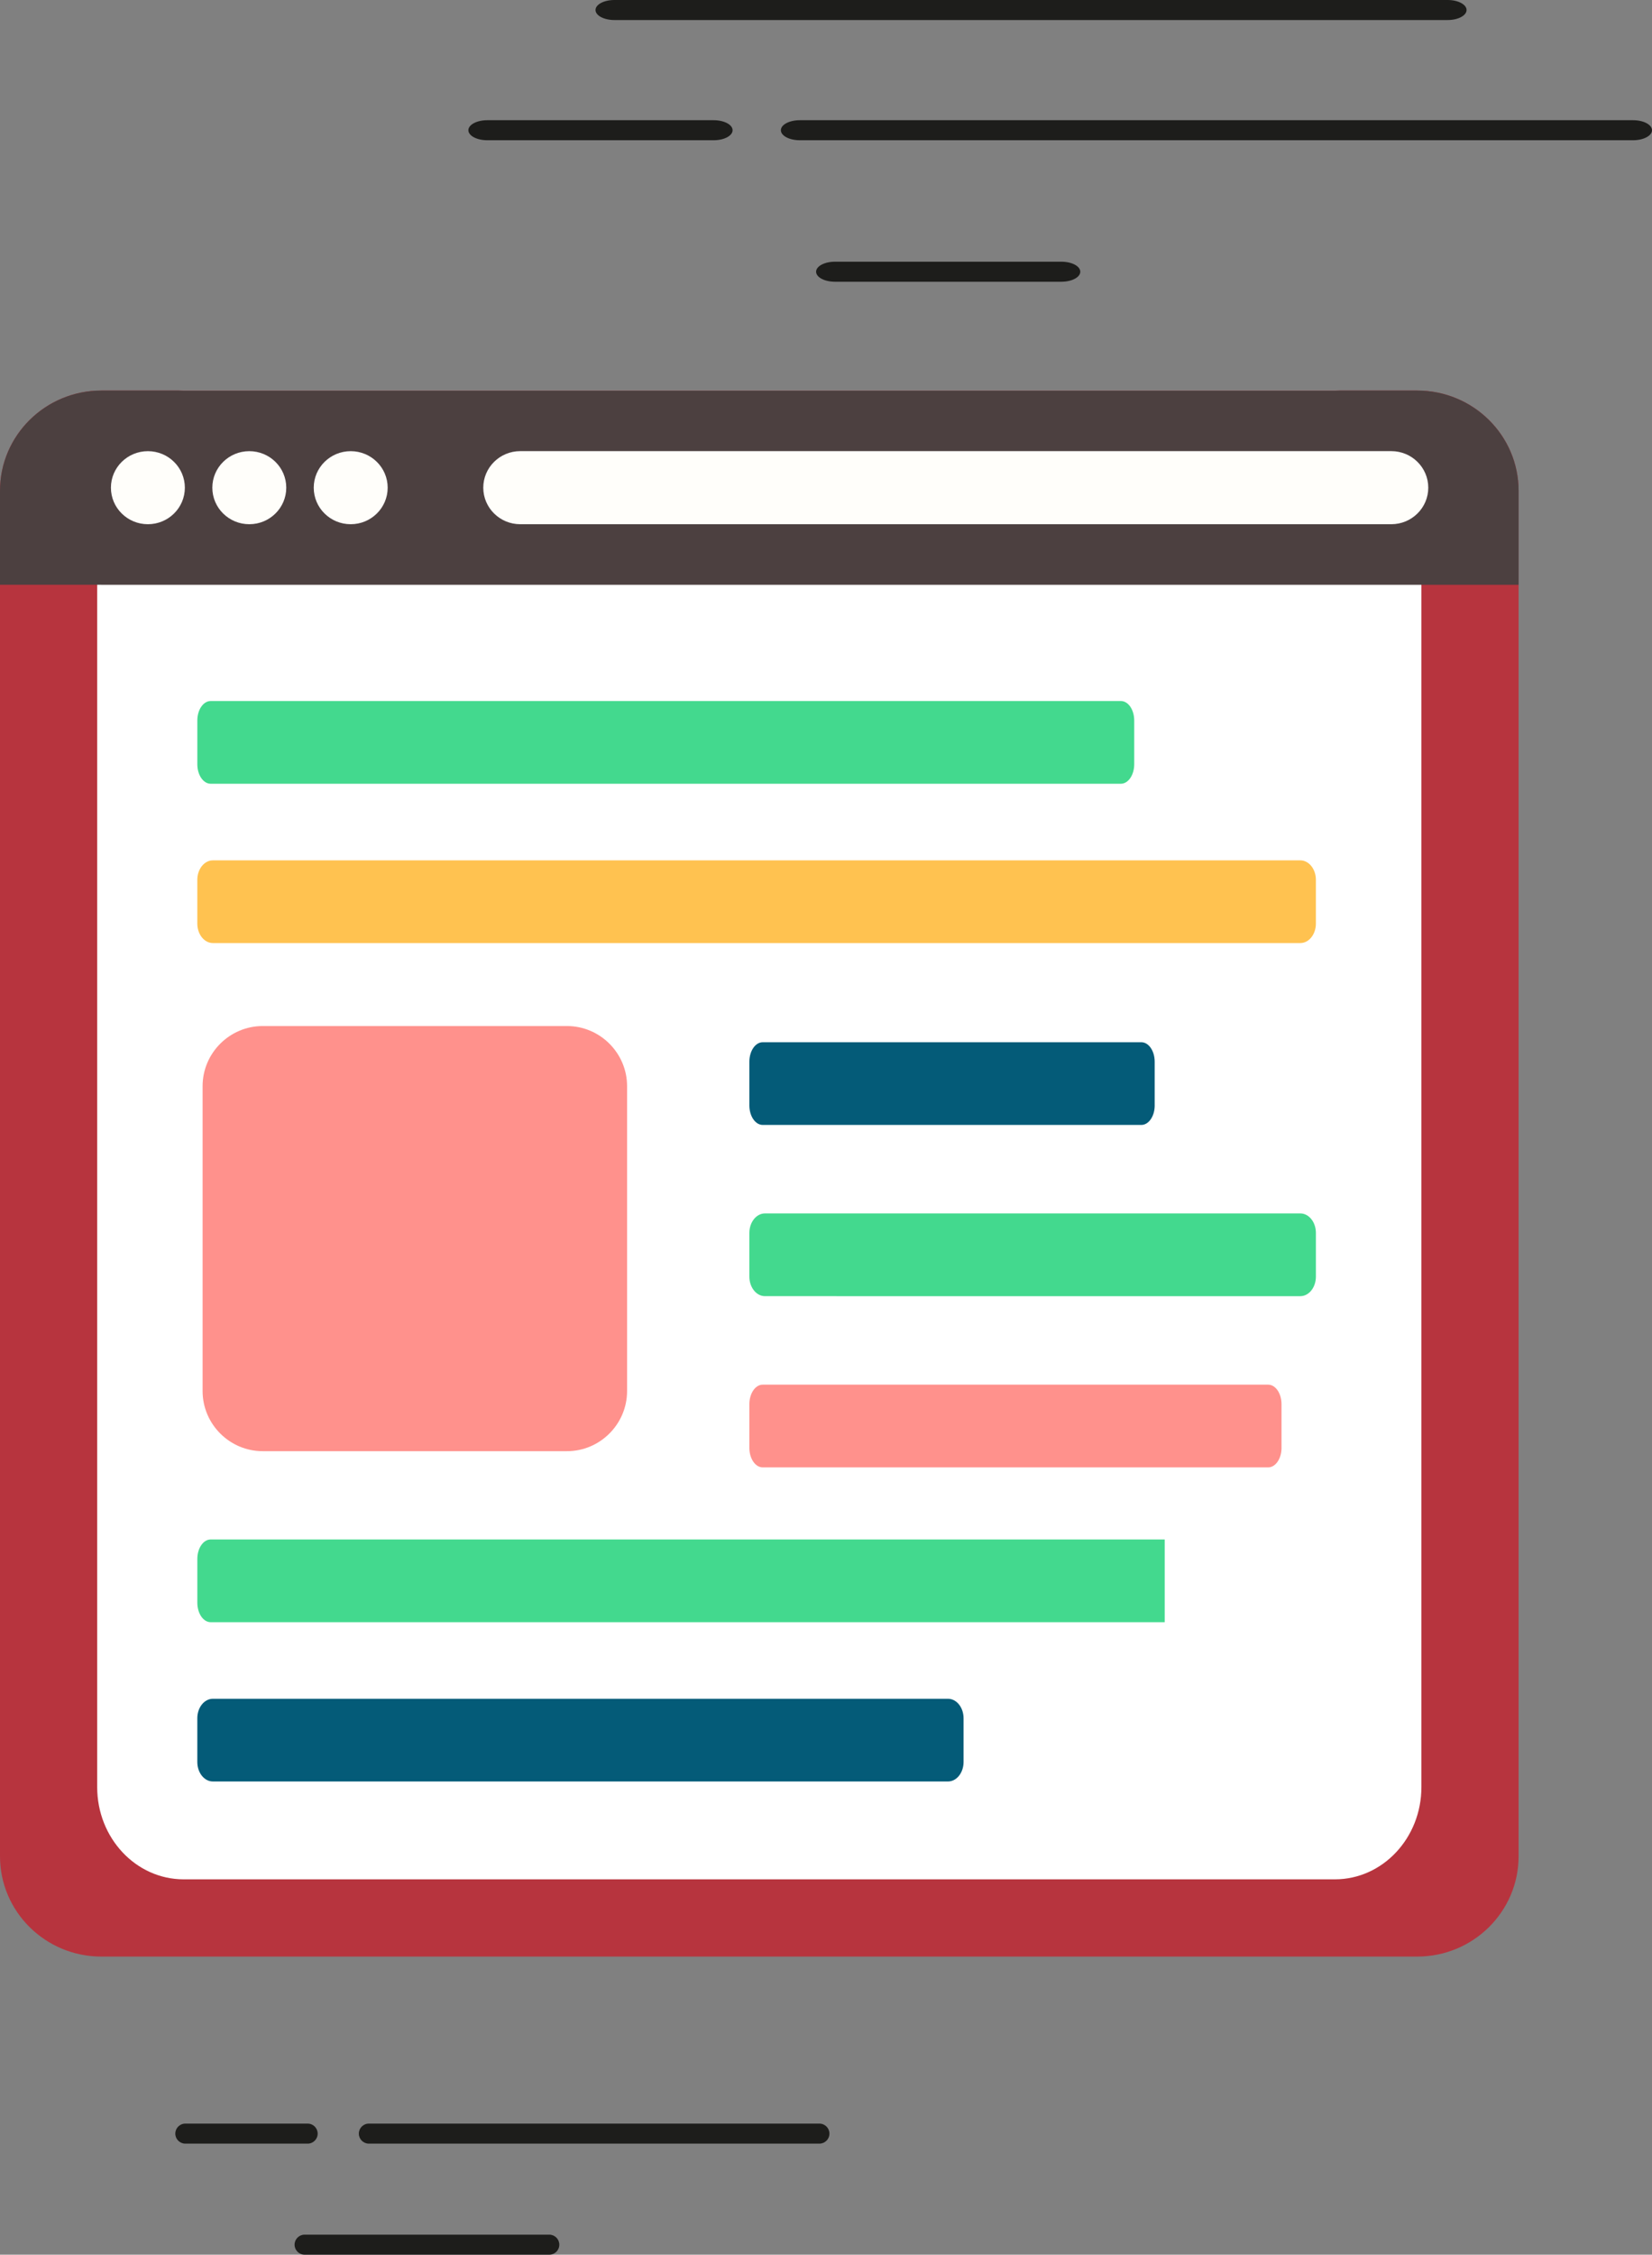 <?xml version="1.0" encoding="utf-8"?>
<!-- Generator: Adobe Illustrator 16.0.0, SVG Export Plug-In . SVG Version: 6.00 Build 0)  -->
<!DOCTYPE svg PUBLIC "-//W3C//DTD SVG 1.1//EN" "http://www.w3.org/Graphics/SVG/1.1/DTD/svg11.dtd">
<svg version="1.1" id="Layer_1" xmlns="http://www.w3.org/2000/svg" xmlns:xlink="http://www.w3.org/1999/xlink" x="0px" y="0px"
	 width="82.495px" height="112.541px" viewBox="0 0 82.495 112.541" enable-background="new 0 0 82.495 112.541"
	 xml:space="preserve">
<rect x="0" y="0" width="82.495" height="112.541" fill="#808080" stroke="none"/>
<path fill="#B883AE" d="M297.802,33.173c0,2.764-2.268,5.005-5.064,5.005H187.03c-2.797,0-5.064-2.241-5.064-5.005V-4.981
	c0-2.764,2.268-5.005,5.064-5.005h105.707c2.797,0,5.064,2.241,5.064,5.005V33.173z"/>
<path fill="#FFFFFF" d="M292.948,29.718c0,2.541-1.934,4.604-4.318,4.604h-97.494c-2.383,0-4.316-2.063-4.316-4.604v-35.1
	c0-2.544,1.934-4.604,4.316-4.604h97.494c2.385,0,4.318,2.061,4.318,4.604V29.718z"/>
<path fill="#045B78" d="M297.802-0.291v-4.69c0-2.764-2.268-5.005-5.064-5.005H187.03c-2.797,0-5.064,2.241-5.064,5.005v4.69
	H297.802z"/>
<ellipse fill="#FFFEFA" cx="199.479" cy="-5.138" rx="1.847" ry="1.823"/>
<ellipse fill="#FFFEFA" cx="194.415" cy="-5.138" rx="1.846" ry="1.823"/>
<ellipse fill="#FFFEFA" cx="189.351" cy="-5.138" rx="1.846" ry="1.823"/>
<path fill="#FFFEFA" d="M206.099-5.138c0,1.005,0.828,1.823,1.848,1.823h83.498c1.02,0,1.848-0.818,1.848-1.823l0,0
	c0-1.008-0.828-1.825-1.848-1.825h-83.498C206.927-6.963,206.099-6.146,206.099-5.138L206.099-5.138z"/>
<path fill="#FF918C" d="M253.97,26.709c0,0.536-0.299,0.973-0.668,0.973h-58.219c-0.369,0-0.668-0.437-0.668-0.973v-2.183
	c0-0.537,0.299-0.973,0.668-0.973h58.219c0.369,0,0.668,0.436,0.668,0.973V26.709z"/>
<path fill="#045B78" d="M256.021,9.616c0,0.537-0.299,0.973-0.668,0.973h-60.27c-0.369,0-0.668-0.436-0.668-0.973V7.435
	c0-0.538,0.299-0.973,0.668-0.973h60.27c0.369,0,0.668,0.435,0.668,0.973V9.616z"/>
<path fill="#43D98E" d="M247.161,18.163c0,0.535-0.348,0.973-0.777,0.973h-51.191c-0.43,0-0.777-0.438-0.777-0.973v-2.184
	c0-0.537,0.348-0.973,0.777-0.973h51.191c0.43,0,0.777,0.436,0.777,0.973V18.163z"/>
<path fill="#FFC250" d="M284.606,27.765h-20.82c-0.436,0-0.787-0.354-0.787-0.789V16.564c0-0.208,0.082-0.409,0.23-0.557
	l10.41-10.41c0.309-0.309,0.809-0.309,1.115,0l10.41,10.41c0.148,0.147,0.23,0.349,0.23,0.557v10.411
	C285.396,27.41,285.042,27.765,284.606,27.765z"/>
<path fill="#045B78" d="M276.827,27.777h-5.207c-0.436,0-0.787-0.013-0.787-0.013v-5.994c0-0.436,0.352-0.789,0.787-0.789h5.207
	c0.436,0,0.787,0.354,0.787,0.789v5.994C277.614,27.765,277.263,27.777,276.827,27.777z"/>
<path fill="#FF918C" d="M284.606,17.354h-20.82c-0.318,0-0.605-0.192-0.727-0.486c-0.123-0.295-0.057-0.635,0.17-0.859l10.41-10.41
	c0.309-0.309,0.809-0.309,1.115,0l10.41,10.41c0.225,0.225,0.293,0.564,0.172,0.859C285.214,17.161,284.927,17.354,284.606,17.354z"
	/>
<g>
	<line fill="#FFFFFF" x1="81.552" y1="6.5" x2="39.936" y2="6.5"/>
	<path fill="#1D1D1B" d="M39.936,6h41.616c0.521,0,0.943,0.224,0.943,0.5S82.073,7,81.552,7H39.936c-0.521,0-0.942-0.224-0.942-0.5
		S39.415,6,39.936,6z"/>
</g>
<g>
	<line fill="#FFFFFF" x1="72.292" y1="0.5" x2="30.68" y2="0.5"/>
	<path fill="#1D1D1B" d="M30.68,0h41.612c0.521,0,0.943,0.224,0.943,0.5S72.813,1,72.292,1H30.68c-0.521,0-0.942-0.224-0.942-0.5
		S30.159,0,30.68,0z"/>
</g>
<g>
	<line fill="#FFFFFF" x1="35.641" y1="6.5" x2="24.331" y2="6.5"/>
	<path fill="#1D1D1B" d="M24.331,6h11.31c0.521,0,0.942,0.224,0.942,0.5S36.162,7,35.641,7h-11.31c-0.521,0-0.942-0.224-0.942-0.5
		S23.811,6,24.331,6z"/>
</g>
<g>
	<line fill="#FFFFFF" x1="53.005" y1="13.563" x2="41.695" y2="13.563"/>
	<path fill="#1D1D1B" d="M41.695,13.063h11.31c0.52,0,0.941,0.224,0.941,0.5s-0.422,0.5-0.941,0.5h-11.31
		c-0.521,0-0.942-0.224-0.942-0.5S41.174,13.063,41.695,13.063z"/>
</g>
<g>
	<line fill="#FFFFFF" x1="145.958" y1="186.536" x2="187.575" y2="186.536"/>
	<path fill="#1D1D1B" d="M187.575,187.036h-41.617c-0.521,0-0.941-0.223-0.941-0.5c0-0.275,0.42-0.5,0.941-0.5h41.617
		c0.521,0,0.941,0.225,0.941,0.5C188.517,186.813,188.097,187.036,187.575,187.036z"/>
</g>
<g>
	<line fill="#FFFFFF" x1="155.218" y1="192.536" x2="196.831" y2="192.536"/>
	<path fill="#1D1D1B" d="M196.831,193.036h-41.613c-0.521,0-0.941-0.223-0.941-0.5c0-0.275,0.42-0.5,0.941-0.5h41.613
		c0.521,0,0.941,0.225,0.941,0.5C197.772,192.813,197.353,193.036,196.831,193.036z"/>
</g>
<g>
	<line fill="#FFFFFF" x1="191.87" y1="186.536" x2="203.181" y2="186.536"/>
	<path fill="#1D1D1B" d="M203.181,187.036H191.87c-0.521,0-0.941-0.223-0.941-0.5c0-0.275,0.42-0.5,0.941-0.5h11.311
		c0.52,0,0.941,0.225,0.941,0.5C204.122,186.813,203.7,187.036,203.181,187.036z"/>
</g>
<g>
	<line fill="#FFFFFF" x1="174.507" y1="179.473" x2="185.815" y2="179.473"/>
	<path fill="#1D1D1B" d="M185.815,179.973h-11.309c-0.521,0-0.943-0.225-0.943-0.5c0-0.277,0.422-0.5,0.943-0.5h11.309
		c0.521,0,0.943,0.223,0.943,0.5C186.759,179.749,186.337,179.973,185.815,179.973z"/>
</g>
<g>
	<line fill="#FFFFFF" x1="27.43" y1="112.041" x2="15.21" y2="112.041"/>
	<path fill="#1D1D1B" d="M27.43,112.541H15.21c-0.276,0-0.5-0.223-0.5-0.5c0-0.275,0.224-0.5,0.5-0.5h12.22
		c0.276,0,0.5,0.225,0.5,0.5C27.93,112.318,27.707,112.541,27.43,112.541z"/>
</g>
<g>
	<line fill="#FFFFFF" x1="15.364" y1="106.498" x2="9.254" y2="106.498"/>
	<path fill="#1D1D1B" d="M15.364,106.998H9.254c-0.276,0-0.5-0.225-0.5-0.5c0-0.277,0.224-0.5,0.5-0.5h6.109
		c0.276,0,0.5,0.223,0.5,0.5C15.864,106.773,15.64,106.998,15.364,106.998z"/>
</g>
<g>
	<line fill="#FFFFFF" x1="40.919" y1="106.498" x2="18.418" y2="106.498"/>
	<path fill="#1D1D1B" d="M40.919,106.998h-22.5c-0.276,0-0.5-0.225-0.5-0.5c0-0.277,0.224-0.5,0.5-0.5h22.5
		c0.276,0,0.5,0.223,0.5,0.5C41.419,106.773,41.195,106.998,40.919,106.998z"/>
</g>
<g>
	<line fill="#FFFFFF" x1="298.257" y1="93.752" x2="293.062" y2="93.752"/>
	<path fill="#1D1D1B" d="M298.257,94.252h-5.195c-0.117,0-0.211-0.223-0.211-0.5c0-0.275,0.094-0.5,0.211-0.5h5.195
		c0.117,0,0.213,0.225,0.213,0.5C298.47,94.03,298.374,94.252,298.257,94.252z"/>
</g>
<g>
	<line fill="#FFFFFF" x1="303.991" y1="88.209" x2="294.427" y2="88.209"/>
	<path fill="#1D1D1B" d="M303.991,88.709h-9.564c-0.117,0-0.213-0.225-0.213-0.5c0-0.277,0.096-0.5,0.213-0.5h9.564
		c0.117,0,0.213,0.223,0.213,0.5C304.204,88.485,304.108,88.709,303.991,88.709z"/>
</g>
<g>
	<line fill="#FFFFFF" x1="300.442" y1="135.407" x2="290.876" y2="135.407"/>
	<path fill="#1D1D1B" d="M300.442,135.907h-9.566c-0.117,0-0.213-0.225-0.213-0.5c0-0.277,0.096-0.5,0.213-0.5h9.566
		c0.117,0,0.213,0.223,0.213,0.5C300.655,135.682,300.56,135.907,300.442,135.907z"/>
</g>
<path fill="#B883AE" d="M297.802,190.356c0,2.764-2.268,5.006-5.064,5.006h-55.705c-2.797,0-5.064-2.242-5.064-5.006v-41.154
	c0-2.764,2.268-5.004,5.064-5.004h55.705c2.797,0,5.064,2.24,5.064,5.004V190.356z"/>
<path fill="#FFFFFF" d="M292.948,186.901c0,2.541-1.934,4.604-4.318,4.604h-47.492c-2.383,0-4.316-2.063-4.316-4.604v-38.1
	c0-2.543,1.934-4.604,4.316-4.604h47.492c2.385,0,4.318,2.061,4.318,4.604V186.901z"/>
<path fill="#045B78" d="M297.802,153.893v-4.691c0-2.764-2.268-5.004-5.064-5.004h-55.705c-2.797,0-5.064,2.24-5.064,5.004v4.691
	H297.802z"/>
<ellipse fill="#FFFEFA" cx="249.481" cy="149.045" rx="1.846" ry="1.824"/>
<ellipse fill="#FFFEFA" cx="244.418" cy="149.045" rx="1.847" ry="1.824"/>
<ellipse fill="#FFFEFA" cx="239.354" cy="149.045" rx="1.847" ry="1.824"/>
<path fill="#FFFEFA" d="M256.103,149.045c0,1.006,0.826,1.824,1.846,1.824h33.496c1.02,0,1.848-0.818,1.848-1.824l0,0
	c0-1.008-0.828-1.824-1.848-1.824h-33.496C256.929,147.221,256.103,148.038,256.103,149.045L256.103,149.045z"/>
<path fill="#B883AE" d="M284.024,125.213c0,2.764-2.268,5.004-5.064,5.004h-55.705c-2.797,0-5.064-2.24-5.064-5.004V57.056
	c0-2.764,2.268-5.005,5.064-5.005h55.705c2.797,0,5.064,2.241,5.064,5.005V125.213z"/>
<path fill="#FFFFFF" d="M279.171,121.758c0,2.541-1.934,4.604-4.318,4.604H227.36c-2.383,0-4.316-2.063-4.316-4.604V56.655
	c0-2.544,1.934-4.604,4.316-4.604h47.492c2.385,0,4.318,2.061,4.318,4.604V121.758z"/>
<path fill="#045B78" d="M284.024,61.746v-4.69c0-2.764-2.268-5.005-5.064-5.005h-55.705c-2.797,0-5.064,2.241-5.064,5.005v4.69
	H284.024z"/>
<ellipse fill="#FFFEFA" cx="235.704" cy="56.899" rx="1.846" ry="1.823"/>
<ellipse fill="#FFFEFA" cx="230.641" cy="56.899" rx="1.847" ry="1.823"/>
<ellipse fill="#FFFEFA" cx="225.576" cy="56.899" rx="1.847" ry="1.823"/>
<path fill="#FFFEFA" d="M242.325,56.899c0,1.005,0.826,1.823,1.846,1.823h33.496c1.02,0,1.848-0.818,1.848-1.823l0,0
	c0-1.008-0.828-1.825-1.848-1.825h-33.496C243.151,55.074,242.325,55.892,242.325,56.899L242.325,56.899z"/>
<path fill="#B7343E" d="M75.833,92.656c0,2.763-2.267,5.005-5.064,5.005H5.063C2.267,97.662,0,95.419,0,92.656V24.499
	c0-2.764,2.267-5.005,5.063-5.005h65.706c2.797,0,5.064,2.241,5.064,5.005V92.656z"/>
<path fill="#FFFFFF" d="M70.98,89.201c0,2.541-1.933,4.604-4.318,4.604H9.17c-2.384,0-4.317-2.063-4.317-4.604V24.099
	c0-2.544,1.933-4.604,4.317-4.604h57.492c2.385,0,4.318,2.061,4.318,4.604V89.201z"/>
<path fill="#4C4040" d="M75.833,29.189v-4.69c0-2.764-2.267-5.005-5.064-5.005H5.063C2.267,19.494,0,21.735,0,24.499v4.69H75.833z"
	/>
<ellipse fill="#FFFEFA" cx="17.513" cy="24.343" rx="1.846" ry="1.823"/>
<ellipse fill="#FFFEFA" cx="12.449" cy="24.343" rx="1.846" ry="1.823"/>
<ellipse fill="#FFFEFA" cx="7.385" cy="24.343" rx="1.846" ry="1.823"/>
<path fill="#FFFEFA" d="M24.133,24.343c0,1.005,0.827,1.823,1.846,1.823h43.498c1.02,0,1.846-0.818,1.846-1.823l0,0
	c0-1.008-0.827-1.825-1.846-1.825H25.979C24.96,22.518,24.133,23.335,24.133,24.343L24.133,24.343z"/>
<path fill="#43D98E" d="M56.639,38.147c0,0.536-0.299,0.973-0.667,0.973H10.521c-0.369,0-0.667-0.437-0.667-0.973v-2.183
	c0-0.538,0.299-0.973,0.667-0.973h45.451c0.369,0,0.667,0.435,0.667,0.973V38.147z"/>
<path fill="#FF918C" d="M63.995,72.27c0,0.536-0.299,0.973-0.667,0.973H38.088c-0.369,0-0.667-0.437-0.667-0.973v-2.183
	c0-0.537,0.299-0.973,0.667-0.973h25.239c0.369,0,0.667,0.436,0.667,0.973V72.27z"/>
<path fill="#FFC250" d="M65.711,46.099c0,0.537-0.348,0.973-0.778,0.973H10.631c-0.43,0-0.778-0.436-0.778-0.973v-2.182
	c0-0.537,0.348-0.973,0.778-0.973h54.302c0.43,0,0.778,0.436,0.778,0.973V46.099z"/>
<path fill="#43D98E" d="M58.162,76.841H10.521c-0.369,0-0.667,0.436-0.667,0.973v2.183c0,0.537,0.299,0.973,0.667,0.973h47.641
	V76.841z"/>
<path fill="#045B78" d="M48.117,87.948c0,0.537-0.348,0.973-0.778,0.973H10.631c-0.43,0-0.778-0.436-0.778-0.973v-2.182
	c0-0.538,0.348-0.973,0.778-0.973h36.708c0.43,0,0.778,0.435,0.778,0.973V87.948z"/>
<path fill="#045B78" d="M271.519,70.635c0,0.552-0.299,1-0.668,1h-14.225c-0.369,0-0.668-0.448-0.668-1v-2.243
	c0-0.553,0.299-1,0.668-1h14.225c0.369,0,0.668,0.447,0.668,1V70.635z"/>
<path fill="#FF918C" d="M271.519,88.206c0,0.553-0.299,1-0.668,1h-14.225c-0.369,0-0.668-0.447-0.668-1v-2.243
	c0-0.553,0.299-1,0.668-1h14.225c0.369,0,0.668,0.447,0.668,1V88.206z"/>
<path fill="#43D98E" d="M271.519,79.421c0,0.551-0.35,1-0.779,1h-14.004c-0.43,0-0.777-0.449-0.777-1v-2.244
	c0-0.553,0.348-1,0.777-1h14.004c0.43,0,0.779,0.447,0.779,1V79.421z"/>
<path fill="#045B78" d="M57.662,55.177c0,0.537-0.299,0.973-0.667,0.973H38.088c-0.369,0-0.667-0.436-0.667-0.973v-2.182
	c0-0.538,0.299-0.973,0.667-0.973h18.906c0.369,0,0.667,0.435,0.667,0.973V55.177z"/>
<path fill="#43D98E" d="M65.711,63.724c0,0.535-0.348,0.973-0.778,0.973H38.199c-0.43,0-0.778-0.438-0.778-0.973V61.54
	c0-0.537,0.348-0.973,0.778-0.973h26.734c0.43,0,0.778,0.436,0.778,0.973V63.724z"/>
<path fill="#FF918C" d="M245.69,100.946c0,0.551-0.299,1-0.668,1h-14.225c-0.369,0-0.668-0.449-0.668-1v-2.244
	c0-0.553,0.299-1,0.668-1h14.225c0.369,0,0.668,0.447,0.668,1V100.946z"/>
<path fill="#FFC250" d="M245.69,118.516c0,0.553-0.299,1-0.668,1h-14.225c-0.369,0-0.668-0.447-0.668-1v-2.242
	c0-0.553,0.299-1,0.668-1h14.225c0.369,0,0.668,0.447,0.668,1V118.516z"/>
<path fill="#43D98E" d="M245.69,109.731c0,0.551-0.348,1-0.777,1h-14.006c-0.43,0-0.777-0.449-0.777-1v-2.244
	c0-0.553,0.348-1,0.777-1h14.006c0.43,0,0.777,0.447,0.777,1V109.731z"/>
<path fill="#FFC250" d="M230.13,70.392c0-1.65,1.35-3,3-3h15.197c1.65,0,3,1.35,3,3v15.814c0,1.65-1.35,3-3,3H233.13
	c-1.65,0-3-1.35-3-3V70.392z"/>
<path fill="#FF918C" d="M10.117,54.214c0-1.65,1.35-3,3-3h15.197c1.65,0,3,1.35,3,3v15.22c0,1.649-1.35,3-3,3H13.117
	c-1.65,0-3-1.351-3-3V54.214z"/>
<path fill="#FF918C" d="M244.483,162.958c0-1.65,1.352-3,3-3h34.803c1.65,0,3,1.35,3,3v18.766c0,1.648-1.35,3-3,3h-34.803
	c-1.648,0-3-1.352-3-3V162.958z"/>
<path fill="#045B78" d="M250.321,100.702c0-1.65,1.35-3,3-3h15.197c1.648,0,3,1.35,3,3v15.814c0,1.65-1.352,3-3,3h-15.197
	c-1.65,0-3-1.35-3-3V100.702z"/>
<g>
	<g>
		<path fill="#FFFFFF" d="M259.409,178.249c0,1.18,0.824,1.637,1.824,1.025l9.531-5.816c1.004-0.619,1.004-1.617,0-2.232
			l-9.531-5.818c-1-0.613-1.824-0.152-1.824,1.029V178.249z"/>
	</g>
</g>
</svg>
